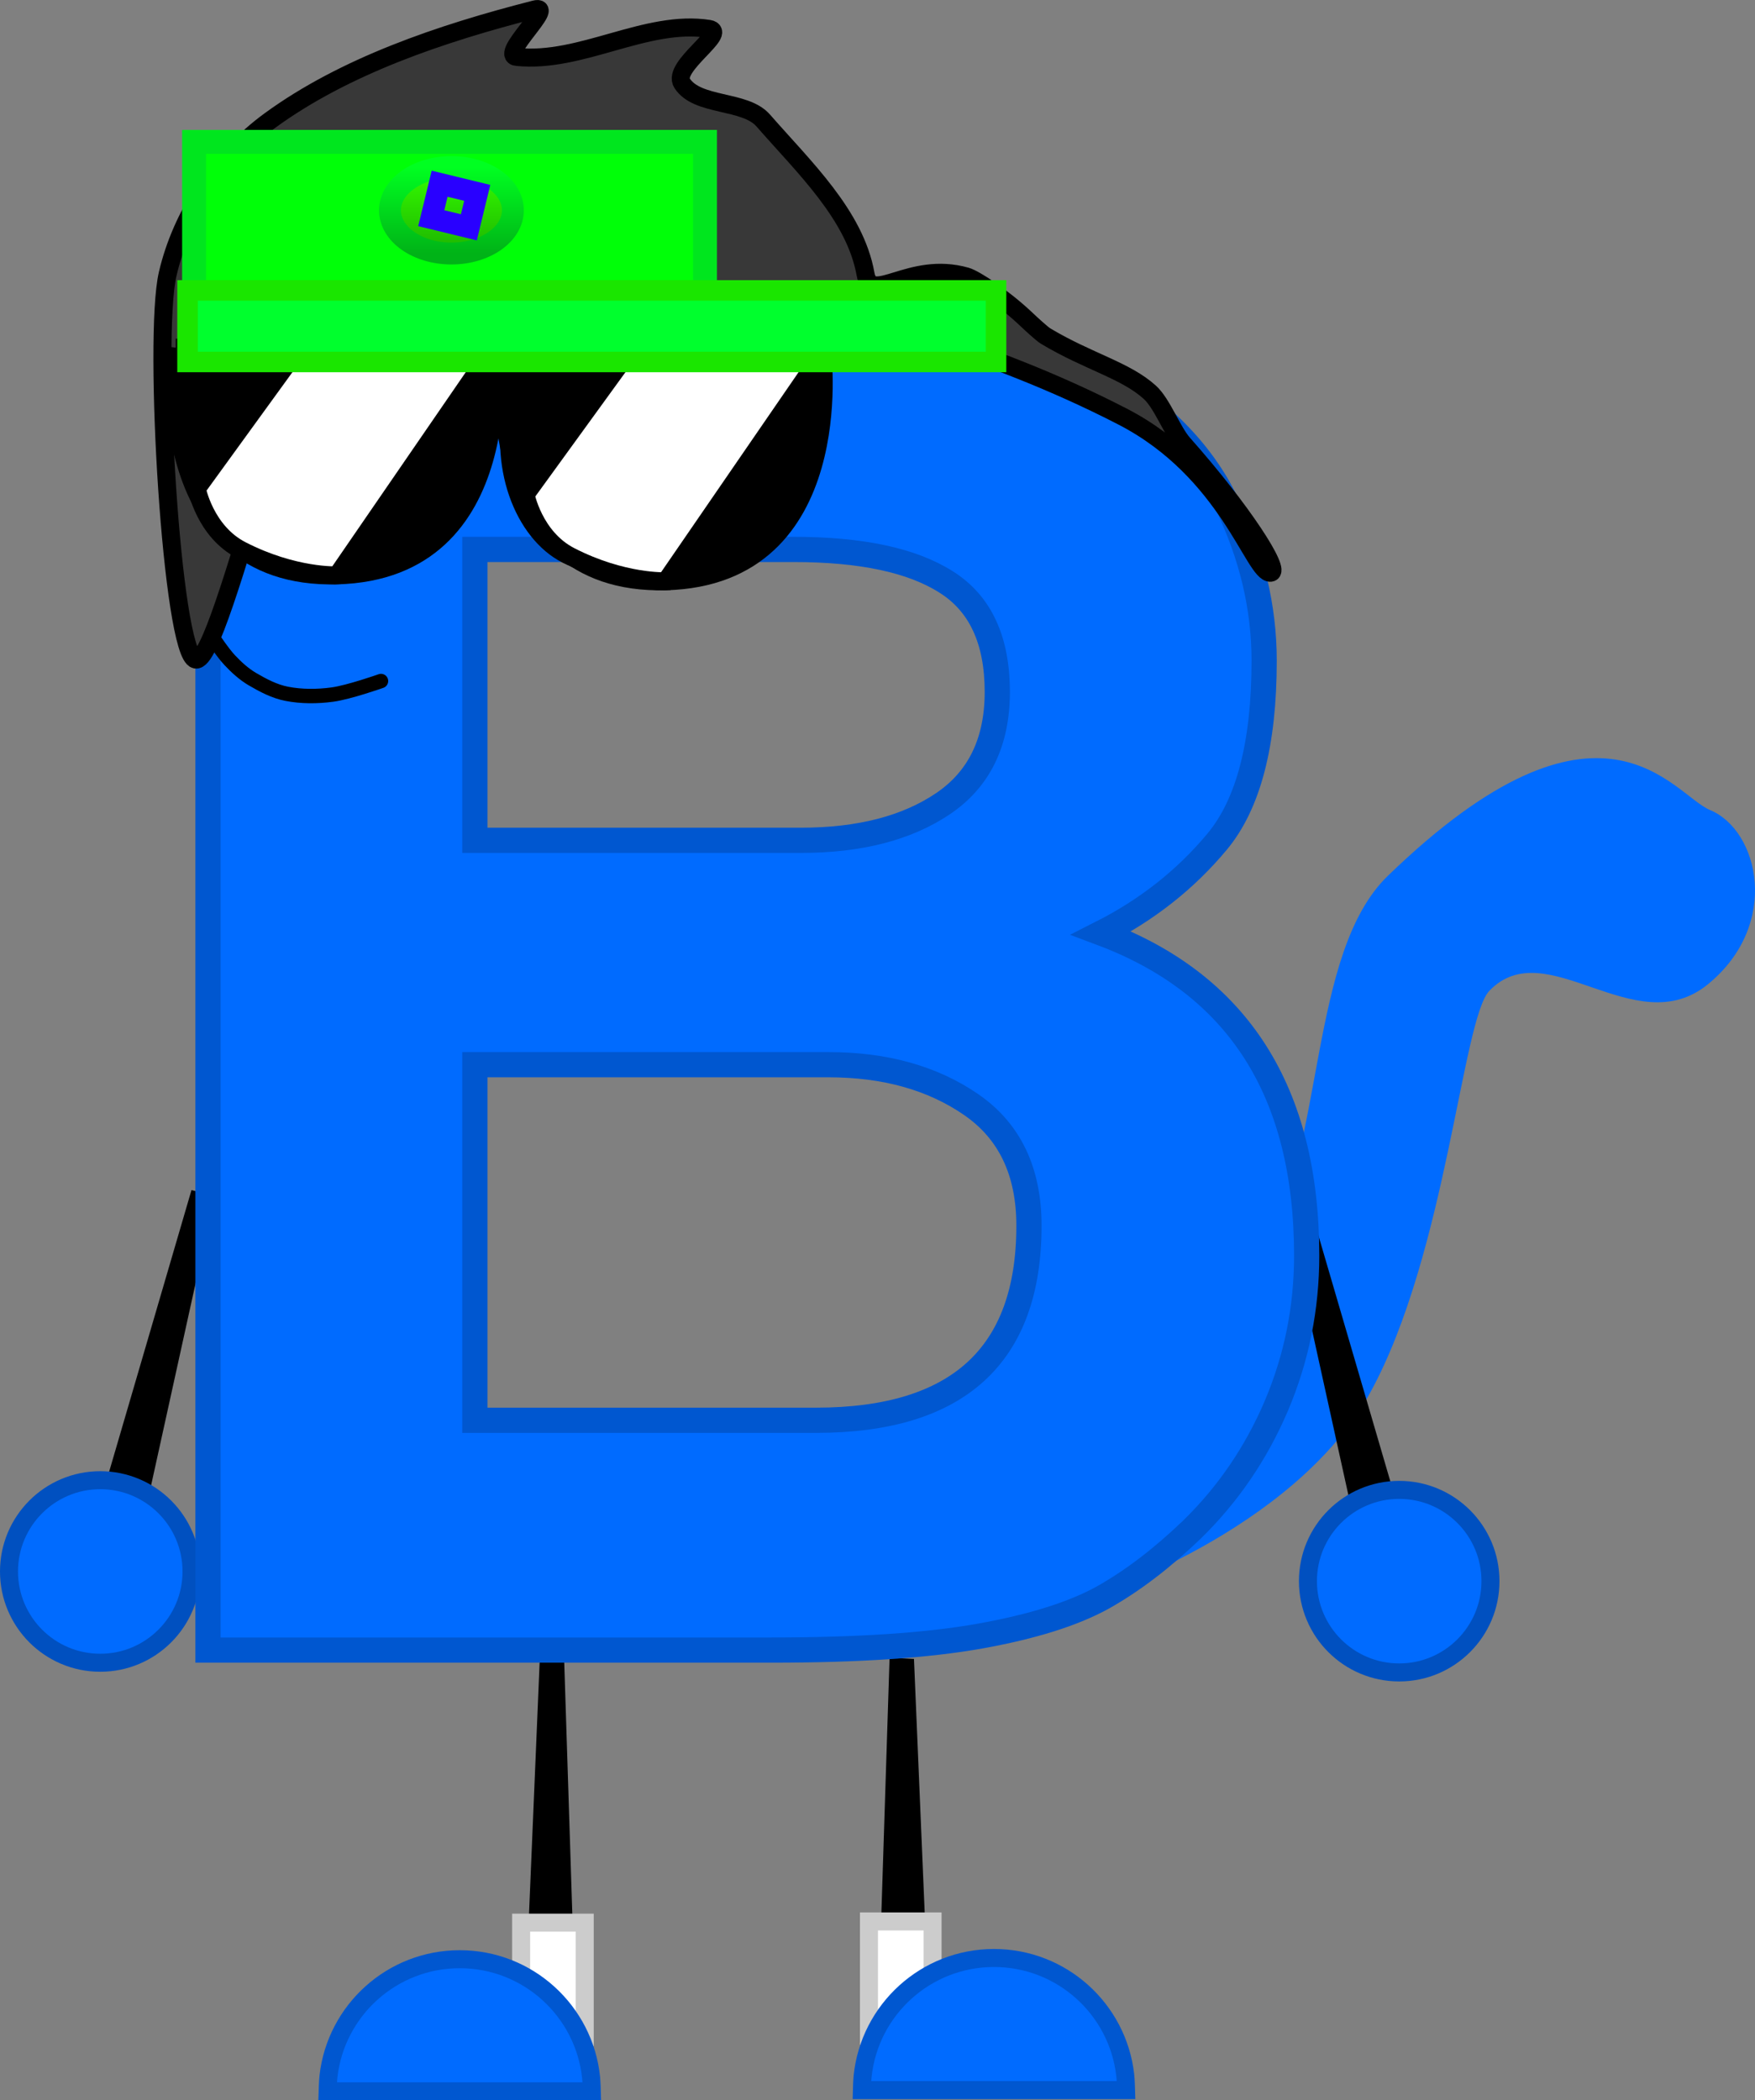 <svg version="1.1" xmlns="http://www.w3.org/2000/svg" xmlns:xlink="http://www.w3.org/1999/xlink" width="243.589" height="291.476" viewBox="0,0,243.589,291.476"><rect x="0" y="0" width="243.589" height="291.476" fill="#808080" stroke="none"/><defs><linearGradient x1="207.008" y1="45.118" x2="207.008" y2="57.119" gradientUnits="userSpaceOnUse" id="color-1"><stop offset="0" stop-color="#35ff00"/><stop offset="1" stop-color="#1db300"/></linearGradient><linearGradient x1="207.008" y1="45.118" x2="207.008" y2="57.119" gradientUnits="userSpaceOnUse" id="color-2"><stop offset="0" stop-color="#00ff21"/><stop offset="1" stop-color="#00b317"/></linearGradient></defs><g transform="translate(-152.882,-21.935)"><g data-paper-data="{&quot;isPaintingLayer&quot;:true}" fill-rule="nonzero" stroke-linejoin="miter" stroke-miterlimit="10" stroke-dasharray="" stroke-dashoffset="0" style="mix-blend-mode: normal"><path d="M295.736,225.84c0,0 23.796,-15.125 32.463,-30.058c8.667,-14.933 6.258,-41.599 17.308,-52.299c29.665,-28.729 39.56,-11.274 44.711,-9.141c6.802,2.817 9.85,15.884 -0.266,24.175c-10.117,8.292 -22.428,-7.322 -30.354,0.921c-3.772,3.923 -5.936,36.435 -16.545,55.777c-10.608,19.342 -38.961,28.428 -38.961,28.428z" fill="#006bff" stroke="none" stroke-width="0" stroke-linecap="butt"/><g><g data-paper-data="{&quot;origRot&quot;:0,&quot;index&quot;:null}" fill="#000000" stroke-width="0"><path d="M172.822,232.536l-6.135,-1.776l12.772,-43.669l3.235,0.83l-9.848,44.723z" stroke="#000000" stroke-linecap="round"/><path d="M176.313,236.256c1.434,2.424 1.945,5.394 1.191,8.333c-0.754,2.94 -2.631,5.297 -5.055,6.731c-2.424,1.434 -5.394,1.945 -8.333,1.191c-2.94,-0.754 -5.297,-2.631 -6.731,-5.055c-1.434,-2.424 -1.945,-5.394 -1.191,-8.333c0.754,-2.94 2.631,-5.297 5.055,-6.731c2.424,-1.434 5.394,-1.945 8.333,-1.191c2.94,0.754 5.297,2.631 6.731,5.055z" stroke="none" stroke-linecap="butt"/></g><path d="M154.132,240.018c0,-6.996 5.671,-12.667 12.667,-12.667c6.996,0 12.667,5.671 12.667,12.667c0,6.996 -5.671,12.667 -12.667,12.667c-6.996,0 -12.667,-5.671 -12.667,-12.667z" fill="#006bff" stroke="#0050c0" stroke-width="2.5" stroke-linecap="butt"/></g><g><g data-paper-data="{&quot;origRot&quot;:0,&quot;index&quot;:null}" fill="#000000" stroke-width="0"><path d="M341.04,233.988l-9.848,-44.723l3.235,-0.83l12.772,43.669l-6.135,1.776z" stroke="#000000" stroke-linecap="round"/><path d="M337.572,237.601c1.434,-2.424 3.792,-4.301 6.731,-5.055c2.94,-0.754 5.91,-0.243 8.333,1.191c2.424,1.434 4.301,3.792 5.055,6.731c0.754,2.94 0.243,5.91 -1.191,8.333c-1.434,2.423 -3.792,4.301 -6.731,5.055c-2.94,0.754 -5.91,0.243 -8.333,-1.191c-2.424,-1.434 -4.301,-3.792 -5.055,-6.731c-0.754,-2.94 -0.243,-5.91 1.191,-8.333z" stroke="none" stroke-linecap="butt"/></g><path d="M347.087,254.029c-6.996,0 -12.667,-5.671 -12.667,-12.667c0,-6.996 5.671,-12.667 12.667,-12.667c6.996,0 12.667,5.671 12.667,12.667c0,6.996 -5.671,12.667 -12.667,12.667z" data-paper-data="{&quot;index&quot;:null}" fill="#006bff" stroke="#0050c0" stroke-width="2.5" stroke-linecap="butt"/></g><g data-paper-data="{&quot;index&quot;:null}"><g data-paper-data="{&quot;origPos&quot;:null,&quot;index&quot;:null}" fill="#000000" stroke-linecap="round"><path d="M286.682,297.375c4.145,-0.942 8.603,-0.456 12.701,0.508c2.393,0.676 4.458,2.483 6.097,4.234c1.393,1.523 2.101,3.681 2.794,5.504c0.317,0.834 0.222,1.808 0.254,2.667c0.008,0.215 0.044,0.104 -0.127,0.127c-0.685,0.09 0.357,0.091 -2.075,0.085c-9.728,-0.026 -19.485,-0.067 -29.212,-0.169c-2.432,0.002 -0.985,0.082 -1.439,-0.085c-0.299,-0.11 -0.802,-0.125 -0.677,-0.677c0.498,-2.209 0.606,-4.769 2.202,-6.435c2.555,-2.668 5.866,-4.946 9.483,-5.758z" stroke="none" stroke-width="1"/><path d="M274.489,310.076l1.863,-58.086l3.387,0.169l2.032,48.095l-0.339,0.847l1.016,8.975z" data-paper-data="{&quot;origPos&quot;:null}" stroke="#000000" stroke-width="0"/></g><g stroke-width="2.5" stroke-linecap="butt"><path d="M273.493,304.462v-15.878h8.827v15.878z" data-paper-data="{&quot;index&quot;:null}" fill="#ffffff" stroke="#cccccc"/><path d="M272.511,311.992c0,0 0.034,-1.3 0.101,-1.937c0.967,-9.215 8.761,-16.397 18.232,-16.397c9.41,0 17.165,7.09 18.213,16.219c0.08,0.694 0.121,2.114 0.121,2.114z" data-paper-data="{&quot;index&quot;:null}" fill="#006bff" stroke="#0057d0"/></g></g><g><g data-paper-data="{&quot;origPos&quot;:null,&quot;index&quot;:null}" fill="#000000" stroke-linecap="round"><path d="M220.852,297.544c3.618,0.812 6.928,3.09 9.483,5.758c1.595,1.666 1.703,4.227 2.202,6.435c0.124,0.552 -0.378,0.567 -0.677,0.677c-0.454,0.167 0.992,0.086 -1.439,0.085c-9.727,0.102 -19.485,0.143 -29.212,0.169c-2.432,0.007 -1.39,0.005 -2.075,-0.085c-0.171,-0.023 -0.135,0.088 -0.127,-0.127c0.032,-0.859 -0.063,-1.833 0.254,-2.667c0.693,-1.823 1.401,-3.981 2.794,-5.504c1.638,-1.751 3.703,-3.557 6.097,-4.234c4.098,-0.964 8.556,-1.45 12.701,-0.508z" stroke="none" stroke-width="1"/><path d="M225.086,310.245l1.016,-8.975l-0.339,-0.847l2.032,-48.095l3.387,-0.169l1.863,58.086z" data-paper-data="{&quot;origPos&quot;:null}" stroke="#000000" stroke-width="0"/></g><g stroke-width="2.5" stroke-linecap="butt"><path d="M225.214,304.631v-15.878h8.827v15.878z" data-paper-data="{&quot;index&quot;:null}" fill="#ffffff" stroke="#cccccc"/><path d="M198.357,312.16c0,0 0.041,-1.42 0.121,-2.114c1.048,-9.129 8.803,-16.219 18.213,-16.219c9.471,0 17.265,7.182 18.232,16.397c0.067,0.636 0.101,1.937 0.101,1.937z" data-paper-data="{&quot;index&quot;:null}" fill="#006bff" stroke="#0057d0"/></g></g><path d="M181.751,250.928v-184.638h89.776c13.979,0 25.217,2.469 33.713,7.408c8.496,4.897 14.461,10.924 17.892,18.081c3.474,7.157 5.211,14.44 5.211,21.848c0,11.51 -2.176,19.881 -6.529,25.112c-4.353,5.232 -9.71,9.459 -16.072,12.682c19.002,7.115 28.502,22.036 28.502,44.763c0,7.283 -1.402,14.23 -4.206,20.843c-2.804,6.571 -6.718,12.305 -11.74,17.202c-4.144,3.976 -8.266,7.115 -12.368,9.417c-4.102,2.26 -9.773,4.039 -17.014,5.336c-7.241,1.298 -16.909,1.946 -29.005,1.946zM218.792,169.69v49.346h47.337c19.713,0 29.57,-8.999 29.57,-26.996c0,-7.534 -2.679,-13.142 -8.036,-16.825c-5.357,-3.683 -11.949,-5.525 -19.776,-5.525zM218.792,98.183v40.368h45.265c8.12,0 14.691,-1.695 19.713,-5.085c5.022,-3.39 7.534,-8.559 7.534,-15.507c0,-7.199 -2.365,-12.284 -7.094,-15.256c-4.729,-3.013 -11.782,-4.52 -21.157,-4.52z" data-paper-data="{&quot;origPos&quot;:null}" fill="#006bff" stroke="#0057d0" stroke-width="3.5" stroke-linecap="butt"/><path d="M249.65,59.835l-0.076,1.062l-0.455,0.948l-0.911,0.569l-0.986,0.19l-0.986,-0.038l-0.645,-0.038l-0.569,-0.417l-0.759,-1.745l-1.366,-2.352l-0.911,-1.518l-1.821,-2.2l-1.252,-1.214l-1.214,-0.759l-1.024,-0.683l-0.835,-0.417l-1.442,-0.607l-1.631,-0.493l-1.631,-0.304h-1.973l-2.352,0.266l-2.276,0.417l-1.29,-0.19l-0.683,-0.607l-0.076,-0.721l0.417,-0.493l0.911,-0.645l1.518,-0.531l2.997,-0.455l5.349,-0.076l2.238,0.341l2.238,0.645l1.062,0.379l1.631,0.797l1.328,1.024l1.442,1.176l1.176,1.062l0.948,0.986l1.593,2.125l1.669,2.58z" data-paper-data="{&quot;index&quot;:null,&quot;origPos&quot;:null}" fill="#000000" stroke="#000000" stroke-width="0" stroke-linecap="round"/><path d="M224.585,29.83c8.947,0.95 17.972,-5.25 26.713,-3.883c2.73,0.458 -5.231,5.221 -3.745,7.537c2.13,3.306 8.721,2.243 11.27,5.182c5.646,6.465 12.733,13.112 14.195,21.312c0.772,4.323 6.135,-1.924 13.966,0.314c1.237,0.354 5.185,2.945 8.42,6.018c0.489,0.465 2.08,1.948 2.624,2.273c5.928,3.543 11.088,4.74 14.453,7.797c1.721,1.564 3.089,5.395 4.619,7.12c8.262,9.314 13.67,17.743 12.146,17.917c-2.316,0.229 -5.826,-14.074 -20.568,-21.68c-19.469,-10.044 -37.279,-13.602 -42.881,-16.669c-5.519,-3.023 -10.557,9.068 -16.785,7.899c-6.523,-1.692 -7.716,-14.458 -13.981,-15.181c-6.756,-0.778 -5.123,13.411 -12.022,15.236c-6.124,1.108 -14.437,-17.374 -19.896,-14.38c-8.352,4.576 -19.316,57.598 -23.083,56.822c-3.273,-0.785 -5.944,-44.561 -3.879,-53.486c1.88,-8.129 7.094,-16.128 14.195,-21.312c10.351,-7.553 23.682,-12.079 36.735,-15.414c3.086,-0.83 -4.954,6.317 -2.497,6.578z" data-paper-data="{&quot;index&quot;:null}" fill="#383838" stroke="#000000" stroke-width="2.5" stroke-linecap="round"/><path d="M190.631,57.9l1.669,-2.58l1.593,-2.125l0.948,-0.986l1.176,-1.062l1.442,-1.176l1.328,-1.024l1.631,-0.797l1.062,-0.379l2.238,-0.645l2.238,-0.341l5.349,0.076l2.997,0.455l1.518,0.531l0.911,0.645l0.417,0.493l-0.076,0.721l-0.683,0.607l-1.29,0.19l-2.276,-0.417l-2.352,-0.266h-1.973l-1.631,0.304l-1.631,0.493l-1.442,0.607l-0.835,0.417l-1.024,0.683l-1.214,0.759l-1.252,1.214l-1.821,2.2l-0.911,1.518l-1.366,2.352l-0.759,1.745l-0.569,0.417l-0.645,0.038l-0.986,0.038l-0.986,-0.19l-0.911,-0.569l-0.455,-0.948l-0.076,-1.062z" data-paper-data="{&quot;index&quot;:null,&quot;origPos&quot;:null}" fill="#000000" stroke="#000000" stroke-width="0" stroke-linecap="round"/><path d="M205.763,116.446c0,0 -4.445,1.571 -6.746,1.88c-2.109,0.286 -4.304,0.292 -6.359,-0.111c-1.682,-0.33 -3.238,-1.149 -4.733,-2.024c-1.176,-0.688 -2.212,-1.633 -3.141,-2.621c-0.951,-0.993 -2.466,-3.285 -2.466,-3.285" data-paper-data="{&quot;origPos&quot;:null}" fill="none" stroke="#000000" stroke-width="2" stroke-linecap="round"/><path d="M235.653,65.815c3.412,0 6.504,1.924 8.743,5.033c2.239,3.109 3.625,7.402 3.625,12.14c0,4.738 -1.386,9.031 -3.625,12.14c-2.239,3.109 -5.331,5.033 -8.743,5.033c-3.412,0 -6.504,-1.924 -8.743,-5.033c-2.239,-3.109 -3.625,-7.402 -3.625,-12.14c0,-4.738 1.386,-9.031 3.625,-12.14c2.239,-3.109 5.331,-5.033 8.743,-5.033z" data-paper-data="{&quot;origPos&quot;:null}" fill="#ffffff" stroke="#000000" stroke-width="2" stroke-linecap="butt"/><path d="M215.575,70.348c2.239,3.109 3.625,7.402 3.625,12.14c0,4.738 -1.386,9.031 -3.625,12.14c-2.239,3.109 -5.331,5.033 -8.743,5.033c-3.412,0 -6.504,-1.924 -8.743,-5.033c-2.239,-3.109 -3.625,-7.402 -3.625,-12.14c0,-4.738 1.386,-9.031 3.625,-12.14c2.239,-3.109 5.331,-5.033 8.743,-5.033c3.412,0 6.504,1.924 8.743,5.033z" data-paper-data="{&quot;origPos&quot;:null}" fill="#ffffff" stroke="#000000" stroke-width="2" stroke-linecap="butt"/><path d="M230.285,74.55c1.601,0 3.051,0.903 4.101,2.361c1.05,1.458 1.7,3.472 1.7,5.695c0,2.222 -0.65,4.236 -1.7,5.695c-1.05,1.458 -2.5,2.361 -4.101,2.361c-1.601,0 -3.051,-0.903 -4.101,-2.361c-1.05,-1.458 -1.7,-3.472 -1.7,-5.695c0,-2.222 0.65,-4.236 1.7,-5.695c1.05,-1.458 2.5,-2.361 4.101,-2.361z" data-paper-data="{&quot;origPos&quot;:null}" fill="#000000" stroke="#000000" stroke-width="2" stroke-linecap="butt"/><path d="M215.867,77.176c1.05,1.458 1.7,3.472 1.7,5.695c0,2.222 -0.65,4.236 -1.7,5.695c-1.05,1.458 -2.5,2.361 -4.101,2.361c-1.601,0 -3.051,-0.903 -4.101,-2.361c-1.05,-1.458 -1.7,-3.472 -1.7,-5.695c0,-2.222 0.65,-4.236 1.7,-5.695c1.05,-1.458 2.5,-2.361 4.101,-2.361c1.601,0 3.051,0.903 4.101,2.361z" data-paper-data="{&quot;origPos&quot;:null}" fill="#000000" stroke="#000000" stroke-width="2" stroke-linecap="butt"/><g stroke="#000000" stroke-width="2.5" stroke-linecap="round"><g><path d="M177.279,70.183h44.104c0,0 3.774,30.939 -21.723,31.597c-26.146,0.675 -22.381,-31.597 -22.381,-31.597z" fill="#000000"/><path d="M194.394,70.183h26.989l-21.723,31.597c0,0 -5.97,0.264 -13.259,-3.478c-5.073,-2.604 -6.204,-8.548 -6.204,-8.548z" fill="#ffffff"/></g><g><path d="M222.909,71.003h44.104c0,0 3.774,30.939 -21.723,31.597c-26.146,0.675 -22.381,-31.597 -22.381,-31.597z" fill="#000000"/><path d="M240.024,71.003h26.989l-21.723,31.597c0,0 -5.97,0.264 -13.259,-3.478c-5.073,-2.604 -6.204,-8.548 -6.204,-8.548z" fill="#ffffff"/></g></g><g data-paper-data="{&quot;index&quot;:null}" stroke-linecap="butt"><g data-paper-data="{&quot;origPos&quot;:null}"><path d="M179.82,41.623h70.914v26.238h-70.914z" fill="#00ff08" stroke="#00e61e" stroke-width="3.318"/><path d="M178.91,62.24h112.22v9.928h-112.22z" fill="#00ff2d" stroke="#1ae600" stroke-width="2.848"/></g><g data-paper-data="{&quot;origPos&quot;:null}"><path d="M215.539,45.118c2.353,0 4.486,0.672 6.03,1.758c1.544,1.087 2.5,2.587 2.5,4.243c0,1.655 -0.956,3.155 -2.5,4.243c-1.544,1.086 -3.677,1.758 -6.03,1.758c-2.354,0 -4.486,-0.672 -6.03,-1.758c-1.544,-1.087 -2.5,-2.587 -2.5,-4.243c0,-1.656 0.956,-3.155 2.5,-4.243c1.544,-1.086 3.677,-1.758 6.03,-1.758z" data-paper-data="{&quot;origPos&quot;:null}" fill="url(#color-1)" stroke="url(#color-2)" stroke-width="3.035"/><path d="M213.902,47.431l5.219,1.269l-1.163,4.784l-5.219,-1.269z" data-paper-data="{&quot;origPos&quot;:null}" fill="none" stroke="#2900ff" stroke-width="3"/></g></g></g></g></svg>